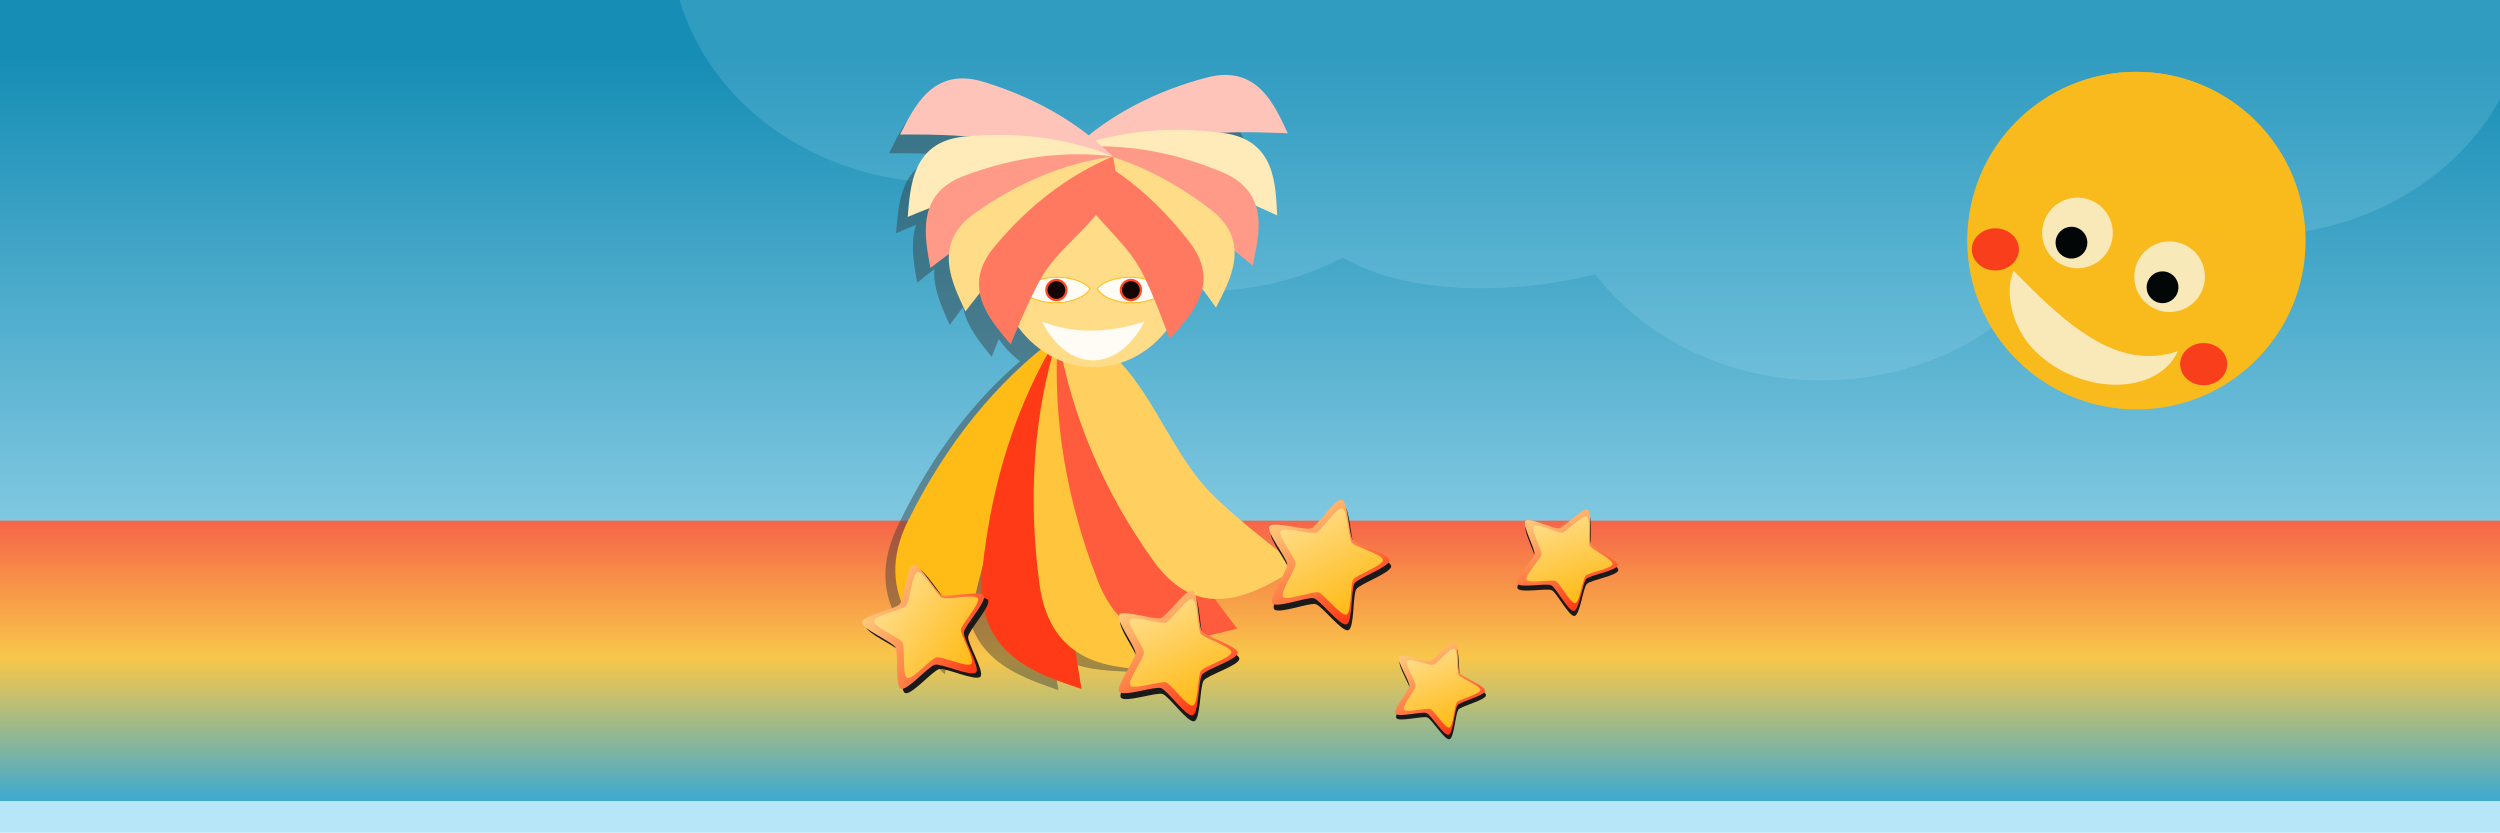 <?xml version="1.0" encoding="UTF-8" standalone="no"?>
<!-- Created with Inkscape (http://www.inkscape.org/) -->

<svg
   xmlns:dc="http://purl.org/dc/elements/1.1/"
   xmlns:cc="http://creativecommons.org/ns#"
   xmlns:rdf="http://www.w3.org/1999/02/22-rdf-syntax-ns#"
   xmlns:svg="http://www.w3.org/2000/svg"
   xmlns="http://www.w3.org/2000/svg"
   xmlns:xlink="http://www.w3.org/1999/xlink"
   xmlns:sodipodi="http://sodipodi.sourceforge.net/DTD/sodipodi-0.dtd"
   xmlns:inkscape="http://www.inkscape.org/namespaces/inkscape"
   width="1500"
   height="500"
   viewBox="0 0 396.875 132.292"
   version="1.1"
   id="svg1106"
   sodipodi:docname="twitter-banner.svg"
   inkscape:version="0.91 r13725"
   inkscape:export-filename="D:\workspace\ebabel-games\2018-november\assets\inkscape\logo.png"
   inkscape:export-xdpi="96"
   inkscape:export-ydpi="96">
  <defs
     id="defs1100">
    <linearGradient
       id="b"
       x1="-34.131"
       x2="-34.131"
       y1="141.42"
       y2="173.7"
       gradientTransform="matrix(3.756,0,0,4.138,232.54,-436.01)"
       gradientUnits="userSpaceOnUse">
      <stop
         stop-color="#168db5"
         offset="0"
         id="stop2" />
      <stop
         stop-color="#b6e6f7"
         offset="1"
         id="stop4" />
    </linearGradient>
    <filter
       style="color-interpolation-filters:sRGB"
       id="c"
       x="-0.535"
       y="-0.535"
       width="2.07"
       height="2.07">
      <feGaussianBlur
         stdDeviation="11.384"
         id="feGaussianBlur7" />
    </filter>
    <filter
       style="color-interpolation-filters:sRGB"
       id="a"
       x="-0.822"
       y="-0.918"
       width="2.645"
       height="2.836">
      <feGaussianBlur
         stdDeviation="3.068"
         id="feGaussianBlur10" />
    </filter>
    <filter
       style="color-interpolation-filters:sRGB"
       id="filter914"
       x="-0.822"
       y="-0.918"
       width="2.645"
       height="2.836">
      <feGaussianBlur
         stdDeviation="3.068"
         id="feGaussianBlur912" />
    </filter>
    <filter
       style="color-interpolation-filters:sRGB"
       id="d"
       x="-0.012"
       y="-0.029"
       width="1.024"
       height="1.058">
      <feGaussianBlur
         stdDeviation="3.917"
         id="feGaussianBlur13" />
    </filter>
    <linearGradient
       id="a-1"
       x1="105.43"
       x2="105.43"
       y1="144.17"
       y2="152.66"
       gradientTransform="matrix(2,0,0,1,-105,4.233)"
       gradientUnits="userSpaceOnUse">
      <stop
         stop-color="#ff5b3d"
         offset="0"
         id="stop2-6" />
      <stop
         stop-color="#ffc63d"
         offset=".5"
         id="stop4-5" />
      <stop
         stop-color="#36a6cb"
         offset="1"
         id="stop6" />
    </linearGradient>
    <filter
       inkscape:collect="always"
       style="color-interpolation-filters:sRGB"
       id="filter2015"
       x="-0.005"
       width="1.009"
       y="-0.115"
       height="1.229">
      <feGaussianBlur
         inkscape:collect="always"
         stdDeviation="0.404"
         id="feGaussianBlur2017" />
    </filter>
    <filter
       style="color-interpolation-filters:sRGB"
       id="c-7"
       x="-0.06"
       y="-0.063"
       width="1.12"
       height="1.125">
      <feGaussianBlur
         stdDeviation="0.347"
         id="feGaussianBlur12" />
    </filter>
    <linearGradient
       id="b-1"
       x1="145.28"
       x2="131.74"
       y1="265.62"
       y2="258.02"
       gradientUnits="userSpaceOnUse">
      <stop
         stop-color="#ff3a16"
         offset="0"
         id="stop2-5" />
      <stop
         stop-color="#ffdc88"
         offset="1"
         id="stop4-1" />
    </linearGradient>
    <linearGradient
       id="a-0"
       x1="133.62"
       x2="145.11"
       y1="258.19"
       y2="266.36"
       gradientUnits="userSpaceOnUse">
      <stop
         stop-color="#ffdc88"
         offset="0"
         id="stop7" />
      <stop
         stop-color="#ffbb16"
         offset="1"
         id="stop9" />
    </linearGradient>
    <linearGradient
       inkscape:collect="always"
       xlink:href="#b-1"
       id="linearGradient2060"
       gradientUnits="userSpaceOnUse"
       x1="145.28"
       y1="265.62"
       x2="131.74"
       y2="258.02" />
    <linearGradient
       inkscape:collect="always"
       xlink:href="#a-0"
       id="linearGradient2062"
       gradientUnits="userSpaceOnUse"
       x1="133.62"
       y1="258.19"
       x2="145.11"
       y2="266.36" />
    <linearGradient
       inkscape:collect="always"
       xlink:href="#b-1"
       id="linearGradient2074"
       gradientUnits="userSpaceOnUse"
       x1="145.28"
       y1="265.62"
       x2="131.74"
       y2="258.02" />
    <linearGradient
       inkscape:collect="always"
       xlink:href="#a-0"
       id="linearGradient2076"
       gradientUnits="userSpaceOnUse"
       x1="133.62"
       y1="258.19"
       x2="145.11"
       y2="266.36" />
    <linearGradient
       inkscape:collect="always"
       xlink:href="#b-1"
       id="linearGradient2088"
       gradientUnits="userSpaceOnUse"
       x1="145.28"
       y1="265.62"
       x2="131.74"
       y2="258.02" />
    <linearGradient
       inkscape:collect="always"
       xlink:href="#a-0"
       id="linearGradient2090"
       gradientUnits="userSpaceOnUse"
       x1="133.62"
       y1="258.19"
       x2="145.11"
       y2="266.36" />
    <linearGradient
       inkscape:collect="always"
       xlink:href="#b-1"
       id="linearGradient2092"
       gradientUnits="userSpaceOnUse"
       x1="145.28"
       y1="265.62"
       x2="131.74"
       y2="258.02" />
    <linearGradient
       inkscape:collect="always"
       xlink:href="#a-0"
       id="linearGradient2094"
       gradientUnits="userSpaceOnUse"
       x1="133.62"
       y1="258.19"
       x2="145.11"
       y2="266.36" />
    <linearGradient
       inkscape:collect="always"
       xlink:href="#b-1"
       id="linearGradient2106"
       gradientUnits="userSpaceOnUse"
       x1="145.28"
       y1="265.62"
       x2="131.74"
       y2="258.02" />
    <linearGradient
       inkscape:collect="always"
       xlink:href="#a-0"
       id="linearGradient2108"
       gradientUnits="userSpaceOnUse"
       x1="133.62"
       y1="258.19"
       x2="145.11"
       y2="266.36" />
    <filter
       inkscape:collect="always"
       style="color-interpolation-filters:sRGB"
       id="filter1942"
       x="-0.03"
       width="1.061"
       y="-0.02"
       height="1.04">
      <feGaussianBlur
         inkscape:collect="always"
         stdDeviation="0.533"
         id="feGaussianBlur1944" />
    </filter>
  </defs>
  <sodipodi:namedview
     id="base"
     pagecolor="#ffffff"
     bordercolor="#666666"
     borderopacity="1.0"
     inkscape:pageopacity="0.0"
     inkscape:pageshadow="2"
     inkscape:zoom="0.5"
     inkscape:cx="721.51233"
     inkscape:cy="159.74469"
     inkscape:document-units="mm"
     inkscape:current-layer="layer1"
     showgrid="false"
     units="px"
     inkscape:window-width="1328"
     inkscape:window-height="723"
     inkscape:window-x="38"
     inkscape:window-y="1"
     inkscape:window-maximized="1" />
  <g
     inkscape:label="Drawing"
     inkscape:groupmode="layer"
     id="layer1"
     transform="translate(0,-164.708)"
     style="display:inline">
    <g
       transform="matrix(1.875,0,0,0.833,-1.4182695e-5,49.5)"
       id="g20">
      <rect
         style="fill:url(#b)"
         x="-2.5431e-06"
         y="138.25"
         width="211.67"
         height="158.75"
         id="rect18" />
    </g>
    <path
       inkscape:connector-curvature="0"
       style="opacity:0.41;fill:#b6e5f7;filter:url(#d)"
       transform="matrix(0.37,0,0,-0.231,105.92,287.97)"
       d="m 498.15,272.19 c -21.692,-0.73 -43.106,7.067 -61.896,22.537 -15.153,12.558 -28.158,29.764 -38.074,50.371 -40.415,-15.838 -83.346,-12.171 -108.25,11.455 -0.152,-0.133 -0.304,-0.265 -0.457,-0.396 -36.576,-30.113 -81.639,-30.113 -118.21,0 -15.746,13.044 -29.166,31.1 -39.213,52.758 -24.83,-3.773 -49.861,3.763 -71.502,21.527 -36.576,30.112 -59.107,85.762 -59.107,145.99 260.11,54.119 533.83,-32.75 797.14,-36.428 -2.6e-4,-60.225 -22.532,-115.87 -59.107,-145.99 -25.939,-21.266 -56.567,-27.715 -85.709,-18.047 -16.868,-9.754 -35.087,-13.822 -53.238,-11.887 -10.341,-28.966 -26.334,-53.05 -46.053,-69.354 -17.152,-14.121 -36.518,-21.871 -56.318,-22.537 z"
       id="path44" />
    <g
       transform="matrix(1.916,0,0,5.256,-2.798,-533.152)"
       id="g13"
       style="opacity:0.929;filter:url(#filter2015)">
      <rect
         style="fill:url(#a-1)"
         x="-0.833"
         y="148.5"
         width="211.67"
         height="8.467"
         id="rect11" />
    </g>
    <g
       id="g1813"
       transform="matrix(2.523,0,0,2.523,160.949,-367.283)"
       style="opacity:0.963">
      <circle
         transform="matrix(0.416,0,0,0.416,-2.11,211.603)"
         id="circle22"
         r="25.524"
         cy="34.603"
         cx="174.93"
         style="fill:#ffbb16;filter:url(#c)" />
      <circle
         id="circle24"
         r="10.608"
         cy="225.984"
         cx="70.595"
         style="fill:#ffbb16;stroke-width:0.416" />
      <path
         id="path26"
         d="m 73.238,232.952 c -0.597,1.342 -2.125,2.147 -4.01,2.112 -1.884,-0.035 -3.838,-0.904 -5.125,-2.28 -1.287,-1.376 -1.796,-3.551 -1.199,-4.892 3.145,3.207 6.459,6.381 10.334,5.061 z"
         inkscape:connector-curvature="0"
         style="fill:#ffebb9;stroke-width:0.416" />
      <circle
         id="circle28"
         r="2.222"
         cy="215.047"
         cx="95.213"
         transform="matrix(0.992,0.128,-0.128,0.992,0,0)"
         style="fill:#ffebb9;stroke-width:0.416" />
      <circle
         style="stroke-width:0.416"
         id="circle30"
         r="1"
         cy="234.788"
         cx="21.883"
         transform="matrix(0.981,-0.192,0.192,0.981,0,0)" />
      <circle
         id="circle32"
         r="2.222"
         cy="227.898"
         cx="73.86"
         transform="matrix(1,0.005,-0.005,1,0,0)"
         style="fill:#ffebb9;stroke-width:0.416" />
      <circle
         style="stroke-width:0.416"
         id="circle34"
         r="1"
         cy="228.565"
         cx="73.42"
         transform="matrix(1,0.005,-0.005,1,0,0)" />
      <ellipse
         id="ellipse36"
         ry="4.009"
         rx="4.477"
         cy="53.451"
         cx="186.22"
         transform="matrix(0.331,0,0,0.331,13.227,216.077)"
         style="fill:#ff3a16;filter:url(#a)" />
      <ellipse
         id="ellipse38"
         ry="4.009"
         rx="4.477"
         cy="53.451"
         cx="186.22"
         transform="matrix(0.331,0,0,0.331,0.119,208.856)"
         style="fill:#ff3a16;filter:url(#a)" />
    </g>
    <g
       id="g3748"
       transform="matrix(1.517,0,0,1.517,128.731,-165.259)">
      <g
         transform="matrix(1.66,0.799,-0.799,1.66,-20.395,230.004)"
         id="g2058">
        <g
           transform="translate(-0.65,0.884)"
           id="g2056">
          <path
             style="fill:#1a1a1a;filter:url(#c-7)"
             inkscape:connector-curvature="0"
             transform="matrix(0.411,0.079,-0.079,0.411,23.706,-120.38)"
             d="m 144.43,267.37 c -0.509,0.543 -3.82,-1.104 -4.551,-0.964 -0.732,0.14 -3.203,2.894 -3.877,2.578 -0.674,-0.316 -0.13,-3.975 -0.489,-4.627 -0.359,-0.653 -3.742,-2.152 -3.65,-2.891 0.092,-0.739 3.74,-1.352 4.249,-1.895 0.51,-0.543 0.89,-4.224 1.622,-4.365 0.731,-0.14 2.442,3.139 3.115,3.456 0.674,0.317 4.293,-0.459 4.652,0.194 0.359,0.652 -2.231,3.292 -2.324,4.031 -0.093,0.739 1.763,3.941 1.254,4.484 z"
             id="path2050" />
          <path
             style="fill:url(#linearGradient2060)"
             inkscape:connector-curvature="0"
             transform="matrix(0.411,0.079,-0.079,0.411,23.552,-120.62)"
             d="m 144.43,267.37 c -0.509,0.543 -3.82,-1.104 -4.551,-0.964 -0.732,0.14 -3.203,2.894 -3.877,2.578 -0.674,-0.316 -0.13,-3.975 -0.489,-4.627 -0.359,-0.653 -3.742,-2.152 -3.65,-2.891 0.092,-0.739 3.74,-1.352 4.249,-1.895 0.51,-0.543 0.89,-4.224 1.622,-4.365 0.731,-0.14 2.442,3.139 3.115,3.456 0.674,0.317 4.293,-0.459 4.652,0.194 0.359,0.652 -2.231,3.292 -2.324,4.031 -0.093,0.739 1.763,3.941 1.254,4.484 z"
             id="path2052" />
          <path
             style="fill:url(#linearGradient2062)"
             inkscape:connector-curvature="0"
             transform="matrix(0.351,0.067,-0.067,0.351,28.882,-103.28)"
             d="m 144.43,267.37 c -0.509,0.543 -3.82,-1.104 -4.551,-0.964 -0.732,0.14 -3.203,2.894 -3.877,2.578 -0.674,-0.316 -0.13,-3.975 -0.489,-4.627 -0.359,-0.653 -3.742,-2.152 -3.65,-2.891 0.092,-0.739 3.74,-1.352 4.249,-1.895 0.51,-0.543 0.89,-4.224 1.622,-4.365 0.731,-0.14 2.442,3.139 3.115,3.456 0.674,0.317 4.293,-0.459 4.652,0.194 0.359,0.652 -2.231,3.292 -2.324,4.031 -0.093,0.739 1.763,3.941 1.254,4.484 z"
             id="path2054" />
        </g>
      </g>
      <g
         transform="matrix(1.548,0.616,-0.616,1.548,-26.951,254.323)"
         id="g2104">
        <g
           transform="translate(-0.65,0.884)"
           id="g2102">
          <path
             style="fill:#1a1a1a;filter:url(#c-7)"
             inkscape:connector-curvature="0"
             transform="matrix(0.411,0.079,-0.079,0.411,23.706,-120.38)"
             d="m 144.43,267.37 c -0.509,0.543 -3.82,-1.104 -4.551,-0.964 -0.732,0.14 -3.203,2.894 -3.877,2.578 -0.674,-0.316 -0.13,-3.975 -0.489,-4.627 -0.359,-0.653 -3.742,-2.152 -3.65,-2.891 0.092,-0.739 3.74,-1.352 4.249,-1.895 0.51,-0.543 0.89,-4.224 1.622,-4.365 0.731,-0.14 2.442,3.139 3.115,3.456 0.674,0.317 4.293,-0.459 4.652,0.194 0.359,0.652 -2.231,3.292 -2.324,4.031 -0.093,0.739 1.763,3.941 1.254,4.484 z"
             id="path2096" />
          <path
             style="fill:url(#linearGradient2106)"
             inkscape:connector-curvature="0"
             transform="matrix(0.411,0.079,-0.079,0.411,23.552,-120.62)"
             d="m 144.43,267.37 c -0.509,0.543 -3.82,-1.104 -4.551,-0.964 -0.732,0.14 -3.203,2.894 -3.877,2.578 -0.674,-0.316 -0.13,-3.975 -0.489,-4.627 -0.359,-0.653 -3.742,-2.152 -3.65,-2.891 0.092,-0.739 3.74,-1.352 4.249,-1.895 0.51,-0.543 0.89,-4.224 1.622,-4.365 0.731,-0.14 2.442,3.139 3.115,3.456 0.674,0.317 4.293,-0.459 4.652,0.194 0.359,0.652 -2.231,3.292 -2.324,4.031 -0.093,0.739 1.763,3.941 1.254,4.484 z"
             id="path2098" />
          <path
             style="fill:url(#linearGradient2108)"
             inkscape:connector-curvature="0"
             transform="matrix(0.351,0.067,-0.067,0.351,28.882,-103.28)"
             d="m 144.43,267.37 c -0.509,0.543 -3.82,-1.104 -4.551,-0.964 -0.732,0.14 -3.203,2.894 -3.877,2.578 -0.674,-0.316 -0.13,-3.975 -0.489,-4.627 -0.359,-0.653 -3.742,-2.152 -3.65,-2.891 0.092,-0.739 3.74,-1.352 4.249,-1.895 0.51,-0.543 0.89,-4.224 1.622,-4.365 0.731,-0.14 2.442,3.139 3.115,3.456 0.674,0.317 4.293,-0.459 4.652,0.194 0.359,0.652 -2.231,3.292 -2.324,4.031 -0.093,0.739 1.763,3.941 1.254,4.484 z"
             id="path2100" />
        </g>
      </g>
      <g
         id="g3688">
        <g
           id="g1508"
           transform="matrix(0.929,0,0,0.97,-101.469,12.87)"
           style="opacity:0.422;filter:url(#filter1942)">
          <path
             sodipodi:nodetypes="cscssc"
             inkscape:connector-curvature="0"
             id="path1234"
             d="m 134.617,248.516 c -6.507,4.8 -11.662,11.286 -15.636,19.248 -4.013,8.042 1.764,12.677 5.321,15.961 0,0 1.562,-8.67 2.968,-12.785 2.168,-6.345 7.683,-11.377 8.351,-18.122 0.146,-1.472 -1.004,-4.302 -1.004,-4.302 z"
             style="fill:#333333;fill-opacity:1;stroke:none;stroke-width:1.49px;stroke-linecap:butt;stroke-linejoin:miter;stroke-opacity:1" />
          <path
             style="fill:#333333;fill-opacity:1;stroke:none;stroke-width:1.49px;stroke-linecap:butt;stroke-linejoin:miter;stroke-opacity:1"
             d="m 134.617,248.516 c -4.379,7.184 -6.933,15.358 -7.888,24.4 -0.964,9.132 5.965,10.984 10.377,12.523 0,0 -1.518,-8.68 -1.623,-13.079 -0.163,-6.784 3.22,-13.765 1.533,-20.287 -0.368,-1.424 -2.399,-3.556 -2.399,-3.556 z"
             id="path1236"
             inkscape:connector-curvature="0"
             sodipodi:nodetypes="cscssc" />
          <path
             sodipodi:nodetypes="cscssc"
             inkscape:connector-curvature="0"
             id="path1238"
             d="m 134.617,248.516 c -2.556,8.198 -3.118,16.828 -1.933,25.836 1.196,9.098 8.321,8.895 12.941,9.113 0,0 -3.489,-7.948 -4.616,-12.167 -1.738,-6.506 -0.097,-14.221 -3.246,-20.037 -0.687,-1.269 -3.146,-2.745 -3.146,-2.745 z"
             style="fill:#333333;fill-opacity:1;stroke:none;stroke-width:1.49px;stroke-linecap:butt;stroke-linejoin:miter;stroke-opacity:1" />
          <path
             sodipodi:nodetypes="cscssc"
             inkscape:connector-curvature="0"
             id="path1240"
             d="m 134.617,248.516 c -0.559,8.654 0.91,17.151 4.152,25.512 3.276,8.445 10.11,6.2 14.624,5.082 0,0 -5.222,-6.674 -7.293,-10.425 -3.194,-5.785 -3.407,-13.709 -7.804,-18.421 -0.96,-1.029 -3.679,-1.747 -3.679,-1.747 z"
             style="fill:#333333;fill-opacity:1;stroke:none;stroke-width:1.49px;stroke-linecap:butt;stroke-linejoin:miter;stroke-opacity:1" />
          <path
             style="fill:#333333;fill-opacity:1;stroke:none;stroke-width:1.49px;stroke-linecap:butt;stroke-linejoin:miter;stroke-opacity:1"
             d="m 134.617,248.515 c 1.477,8.52 4.875,16.305 9.955,23.449 5.132,7.215 11.21,3.082 15.309,0.704 0,0 -6.599,-4.945 -9.474,-7.973 -4.433,-4.669 -6.486,-12.262 -11.83,-15.55 -1.167,-0.718 -3.961,-0.63 -3.961,-0.63 z"
             id="path1242"
             inkscape:connector-curvature="0"
             sodipodi:nodetypes="cscssc" />
          <path
             id="ellipse1246"
             d="m 148.648,239.951 a 10.341,11.819 0 0 1 -10.341,11.819 10.341,11.819 0 0 1 -10.341,-11.819 10.341,11.819 0 0 1 10.341,-11.819 10.341,11.819 0 0 1 10.341,11.819 z"
             style="opacity:1;fill:#333333;fill-opacity:1;stroke:none;stroke-width:0.95;stroke-miterlimit:4;stroke-dasharray:none;stroke-opacity:1"
             inkscape:connector-curvature="0" />
          <path
             style="opacity:0.924;fill:#333333;fill-opacity:1;stroke:none;stroke-width:2.66;stroke-miterlimit:4;stroke-dasharray:none;stroke-dashoffset:0;stroke-opacity:1"
             d="m 143.633,247.011 c -2.948,5.553 -8.059,5.246 -10.731,0 3.577,1.378 7.154,1.124 10.731,0 z"
             id="path1248"
             inkscape:connector-curvature="0"
             sodipodi:nodetypes="ccc" />
          <path
             inkscape:connector-curvature="0"
             id="path1250"
             d="m 134.513,242.367 a 3.804,2.092 0 0 0 -3.636,1.477 3.804,2.092 0 0 0 3.424,1.185 3.804,2.092 0 0 0 3.636,-1.477 3.804,2.092 0 0 0 -3.425,-1.185 z"
             style="opacity:0.924;fill:#333333;fill-opacity:1;stroke:none;stroke-width:0.113;stroke-miterlimit:4;stroke-dasharray:none;stroke-dashoffset:0;stroke-opacity:1" />
          <path
             id="circle1252"
             d="m 135.577,243.698 a 1.17,1.17 0 0 1 -1.17,1.17 1.17,1.17 0 0 1 -1.17,-1.17 1.17,1.17 0 0 1 1.17,-1.17 1.17,1.17 0 0 1 1.17,1.17 z"
             style="opacity:0.924;fill:#333333;fill-opacity:1;stroke:none;stroke-width:0.085;stroke-miterlimit:4;stroke-dasharray:none;stroke-opacity:1"
             inkscape:connector-curvature="0" />
          <path
             id="circle1254"
             d="m 135.336,243.698 a 0.929,0.929 0 0 1 -0.929,0.929 0.929,0.929 0 0 1 -0.929,-0.929 0.929,0.929 0 0 1 0.929,-0.929 0.929,0.929 0 0 1 0.929,0.929 z"
             style="opacity:0.924;fill:#333333;fill-opacity:1;stroke:none;stroke-width:0.068;stroke-miterlimit:4;stroke-dasharray:none;stroke-opacity:1"
             inkscape:connector-curvature="0" />
          <path
             style="opacity:0.924;fill:#333333;fill-opacity:1;stroke:none;stroke-width:0.113;stroke-miterlimit:4;stroke-dasharray:none;stroke-dashoffset:0;stroke-opacity:1"
             d="m 142.1,242.367 a 3.804,2.092 0 0 1 3.636,1.477 3.804,2.092 0 0 1 -3.424,1.185 3.804,2.092 0 0 1 -3.636,-1.477 3.804,2.092 0 0 1 3.425,-1.185 z"
             id="path1258"
             inkscape:connector-curvature="0" />
          <path
             id="circle1260"
             d="m 143.375,243.698 a 1.17,1.17 0 0 1 -1.17,1.17 1.17,1.17 0 0 1 -1.17,-1.17 1.17,1.17 0 0 1 1.17,-1.17 1.17,1.17 0 0 1 1.17,1.17 z"
             style="opacity:0.924;fill:#333333;fill-opacity:1;stroke:none;stroke-width:0.085;stroke-miterlimit:4;stroke-dasharray:none;stroke-opacity:1"
             inkscape:connector-curvature="0" />
          <path
             id="circle1262"
             d="m 143.134,243.698 a 0.929,0.929 0 0 1 -0.929,0.929 0.929,0.929 0 0 1 -0.929,-0.929 0.929,0.929 0 0 1 0.929,-0.929 0.929,0.929 0 0 1 0.929,0.929 z"
             style="opacity:0.924;fill:#333333;fill-opacity:1;stroke:none;stroke-width:0.068;stroke-miterlimit:4;stroke-dasharray:none;stroke-opacity:1"
             inkscape:connector-curvature="0" />
          <path
             style="fill:#333333;fill-opacity:1;stroke:none;stroke-width:0.95px;stroke-linecap:butt;stroke-linejoin:miter;stroke-opacity:1"
             d="m 136.239,228.739 c 3.891,-3.521 8.547,-5.911 13.873,-7.311 5.379,-1.414 7.139,3.039 8.475,5.845 0,0 -5.341,-0.276 -7.986,0.026 -4.078,0.465 -7.942,3.306 -12.007,2.736 -0.887,-0.125 -2.355,-1.296 -2.355,-1.296 z"
             id="path1272"
             inkscape:connector-curvature="0"
             sodipodi:nodetypes="cscssc" />
          <path
             sodipodi:nodetypes="cscssc"
             inkscape:connector-curvature="0"
             id="path1274"
             d="m 136.239,228.739 c 4.937,-1.78 10.151,-2.224 15.61,-1.498 5.513,0.734 5.451,5.522 5.622,8.624 0,0 -4.837,-2.283 -7.398,-3.007 -3.95,-1.117 -8.602,0.044 -12.146,-2.027 -0.774,-0.452 -1.687,-2.093 -1.687,-2.093 z"
             style="fill:#333333;fill-opacity:1;stroke:none;stroke-width:0.95px;stroke-linecap:butt;stroke-linejoin:miter;stroke-opacity:1" />
          <path
             style="fill:#333333;fill-opacity:1;stroke:none;stroke-width:0.95px;stroke-linecap:butt;stroke-linejoin:miter;stroke-opacity:1"
             d="m 136.239,228.739 c 5.229,-0.442 10.381,0.479 15.465,2.594 5.135,2.136 3.836,6.744 3.198,9.785 0,0 -4.081,-3.457 -6.368,-4.82 -3.526,-2.102 -8.32,-2.184 -11.208,-5.101 -0.63,-0.637 -1.088,-2.458 -1.088,-2.458 z"
             id="path1276"
             inkscape:connector-curvature="0"
             sodipodi:nodetypes="cscssc" />
          <path
             style="fill:#333333;fill-opacity:1;stroke:none;stroke-width:0.95px;stroke-linecap:butt;stroke-linejoin:miter;stroke-opacity:1"
             d="m 136.239,228.739 c 5.165,0.927 9.903,3.15 14.267,6.508 4.408,3.392 1.96,7.507 0.557,10.28 0,0 -3.047,-4.395 -4.903,-6.304 -2.862,-2.943 -7.472,-4.263 -9.506,-7.828 -0.444,-0.778 -0.415,-2.656 -0.415,-2.656 z"
             id="path1278"
             inkscape:connector-curvature="0"
             sodipodi:nodetypes="cscssc" />
          <path
             sodipodi:nodetypes="cscssc"
             inkscape:connector-curvature="0"
             id="path1280"
             d="m 136.239,228.739 c 4.75,2.232 8.751,5.606 12.097,9.979 3.38,4.417 -0.05,7.759 -2.123,10.074 0,0 -1.806,-5.034 -3.105,-7.358 -2.003,-3.583 -6.114,-6.051 -7.156,-10.022 -0.227,-0.867 0.287,-2.673 0.287,-2.673 z"
             style="fill:#333333;fill-opacity:1;stroke:none;stroke-width:0.95px;stroke-linecap:butt;stroke-linejoin:miter;stroke-opacity:1" />
          <path
             sodipodi:nodetypes="cscssc"
             inkscape:connector-curvature="0"
             id="path1284"
             d="m 140.304,229.802 c -3.757,-3.664 -8.321,-6.226 -13.59,-7.824 -5.322,-1.614 -7.247,2.77 -8.688,5.524 0,0 5.348,-0.076 7.98,0.325 4.058,0.618 7.812,3.601 11.896,3.183 0.891,-0.091 2.402,-1.207 2.402,-1.207 z"
             style="fill:#333333;fill-opacity:1;stroke:none;stroke-width:0.95px;stroke-linecap:butt;stroke-linejoin:miter;stroke-opacity:1" />
          <path
             style="fill:#333333;fill-opacity:1;stroke:none;stroke-width:0.95px;stroke-linecap:butt;stroke-linejoin:miter;stroke-opacity:1"
             d="m 140.303,229.802 c -4.867,-1.964 -10.061,-2.602 -15.543,-2.08 -5.537,0.527 -5.653,5.314 -5.941,8.408 0,0 4.919,-2.1 7.505,-2.729 3.989,-0.969 8.595,0.366 12.214,-1.571 0.79,-0.423 1.764,-2.028 1.764,-2.028 z"
             id="path1286"
             inkscape:connector-curvature="0"
             sodipodi:nodetypes="cscssc" />
          <path
             sodipodi:nodetypes="cscssc"
             inkscape:connector-curvature="0"
             id="path1288"
             d="m 140.303,229.802 c -5.209,-0.637 -10.392,0.091 -15.552,2.014 -5.212,1.942 -4.085,6.596 -3.562,9.659 0,0 4.207,-3.302 6.543,-4.578 3.602,-1.968 8.396,-1.871 11.391,-4.679 0.654,-0.613 1.179,-2.416 1.179,-2.416 z"
             style="fill:#333333;fill-opacity:1;stroke:none;stroke-width:0.95px;stroke-linecap:butt;stroke-linejoin:miter;stroke-opacity:1" />
          <path
             sodipodi:nodetypes="cscssc"
             inkscape:connector-curvature="0"
             id="path1290"
             d="m 140.303,229.802 c -5.196,0.733 -10.014,2.777 -14.501,5.97 -4.531,3.225 -2.239,7.429 -0.941,10.252 0,0 3.21,-4.278 5.136,-6.116 2.97,-2.834 7.626,-3.981 9.792,-7.467 0.473,-0.761 0.514,-2.639 0.514,-2.639 z"
             style="fill:#333333;fill-opacity:1;stroke:none;stroke-width:0.95px;stroke-linecap:butt;stroke-linejoin:miter;stroke-opacity:1" />
          <path
             style="fill:#333333;fill-opacity:1;stroke:none;stroke-width:0.95px;stroke-linecap:butt;stroke-linejoin:miter;stroke-opacity:1"
             d="m 140.303,229.802 c -4.83,2.053 -8.954,5.274 -12.461,9.52 -3.542,4.288 -0.24,7.755 1.745,10.146 0,0 1.993,-4.963 3.378,-7.237 2.135,-3.506 6.336,-5.819 7.525,-9.747 0.26,-0.858 -0.187,-2.682 -0.187,-2.682 z"
             id="path1292"
             inkscape:connector-curvature="0"
             sodipodi:nodetypes="cscssc" />
        </g>
        <g
           transform="matrix(1.339,0,0,1.339,-162.76,225.316)"
           style="display:inline"
           id="g7978">
          <g
             id="g7595"
             transform="matrix(-0.676,0.901,0.811,0.751,304.212,-51.588)">
            <path
               sodipodi:nodetypes="cscssc"
               inkscape:connector-curvature="0"
               id="path7585"
               d="m 146.238,-79.537 c 5.296,-1.579 10.804,-1.737 16.5,-0.65 5.753,1.098 5.404,6.128 5.4,9.4 0,0 -4.95,-2.686 -7.6,-3.6 -4.086,-1.409 -9.047,-0.463 -12.65,-2.85 -0.787,-0.521 -1.65,-2.3 -1.65,-2.3 z"
               style="fill:#ffbb16;fill-opacity:1;stroke:none;stroke-width:1px;stroke-linecap:butt;stroke-linejoin:miter;stroke-opacity:1" />
            <path
               style="fill:#ff3a16;fill-opacity:1;stroke:none;stroke-width:1px;stroke-linecap:butt;stroke-linejoin:miter;stroke-opacity:1"
               d="m 146.238,-79.537 c 5.499,0.549 10.655,2.494 15.512,5.662 4.905,3.199 2.673,7.72 1.428,10.746 0,0 -3.56,-4.364 -5.665,-6.215 -3.246,-2.854 -8.194,-3.862 -10.621,-7.439 -0.53,-0.781 -0.653,-2.754 -0.653,-2.754 z"
               id="path7587"
               inkscape:connector-curvature="0"
               sodipodi:nodetypes="cscssc" />
            <path
               sodipodi:nodetypes="cscssc"
               inkscape:connector-curvature="0"
               id="path7589"
               d="m 146.238,-79.537 c 5.169,1.953 9.646,5.167 13.518,9.484 3.91,4.36 0.584,8.149 -1.402,10.75 0,0 -2.309,-5.137 -3.863,-7.47 -2.396,-3.597 -6.915,-5.851 -8.334,-9.934 -0.31,-0.891 0.082,-2.829 0.082,-2.829 z"
               style="fill:#ffc63d;fill-opacity:1;stroke:none;stroke-width:1px;stroke-linecap:butt;stroke-linejoin:miter;stroke-opacity:1" />
            <path
               sodipodi:nodetypes="cscssc"
               inkscape:connector-curvature="0"
               id="path7591"
               d="m 146.238,-79.537 c 4.488,3.225 7.98,7.488 10.603,12.659 2.649,5.224 -1.545,8.023 -4.137,10.02 0,0 -0.901,-5.559 -1.798,-8.215 -1.384,-4.095 -5.165,-7.442 -5.479,-11.753 -0.069,-0.941 0.811,-2.712 0.811,-2.712 z"
               style="fill:#ff5b3d;fill-opacity:1;stroke:none;stroke-width:1px;stroke-linecap:butt;stroke-linejoin:miter;stroke-opacity:1" />
            <path
               style="fill:#ffd060;fill-opacity:1;stroke:none;stroke-width:1px;stroke-linecap:butt;stroke-linejoin:miter;stroke-opacity:1"
               d="m 146.238,-79.537 c 3.5,4.276 5.771,9.298 6.965,14.972 1.206,5.731 -3.569,7.349 -6.589,8.608 0,0 0.569,-5.603 0.389,-8.4 -0.277,-4.313 -3.063,-8.525 -2.251,-12.77 0.177,-0.927 1.485,-2.41 1.485,-2.41 z"
               id="path7593"
               inkscape:connector-curvature="0"
               sodipodi:nodetypes="cscssc" />
          </g>
          <g
             transform="matrix(0.709,0,0,0.709,40.71,57.155)"
             id="g7753">
            <g
               id="g7725">
              <ellipse
                 ry="12.445"
                 rx="10.889"
                 cy="-60.809"
                 cx="145.191"
                 id="path7159"
                 style="opacity:1;fill:#ffdc88;fill-opacity:1;stroke:none;stroke-width:1;stroke-miterlimit:4;stroke-dasharray:none;stroke-opacity:1" />
              <g
                 id="g7631">
                <path
                   style="opacity:0.924;fill:#ffffff;fill-opacity:1;stroke:none;stroke-width:2.801;stroke-miterlimit:4;stroke-dasharray:none;stroke-dashoffset:0;stroke-opacity:1"
                   d="m 150.8,-53.375 c -3.104,5.847 -8.486,5.525 -11.3,-1e-6 3.767,1.451 7.533,1.184 11.3,1e-6 z"
                   id="path7554"
                   inkscape:connector-curvature="0"
                   sodipodi:nodetypes="ccc" />
                <g
                   id="g7619">
                  <path
                     style="opacity:0.924;fill:#ffffff;fill-opacity:1;stroke:#ffbb16;stroke-width:0.119;stroke-miterlimit:4;stroke-dasharray:none;stroke-dashoffset:0;stroke-opacity:1"
                     d="m 141.196,-58.265 a 4.005,2.203 0 0 0 -3.828,1.556 4.005,2.203 0 0 0 3.606,1.248 4.005,2.203 0 0 0 3.829,-1.556 4.005,2.203 0 0 0 -3.606,-1.248 z"
                     id="path7166"
                     inkscape:connector-curvature="0" />
                  <g
                     transform="translate(0.169,0.019)"
                     id="g7577">
                    <circle
                       style="opacity:0.924;fill:#ff3a16;fill-opacity:1;stroke:none;stroke-width:0.09;stroke-miterlimit:4;stroke-dasharray:none;stroke-opacity:1"
                       id="path7168"
                       cx="140.916"
                       cy="-56.882"
                       r="1.232" />
                    <circle
                       r="0.978"
                       cy="-56.882"
                       cx="140.916"
                       id="circle7170"
                       style="opacity:0.924;fill:#000000;fill-opacity:1;stroke:none;stroke-width:0.071;stroke-miterlimit:4;stroke-dasharray:none;stroke-opacity:1" />
                  </g>
                  <path
                     inkscape:connector-curvature="0"
                     id="path7178"
                     d="m 149.185,-58.265 a 4.005,2.203 0 0 1 3.828,1.556 4.005,2.203 0 0 1 -3.606,1.248 4.005,2.203 0 0 1 -3.829,-1.556 4.005,2.203 0 0 1 3.606,-1.248 z"
                     style="opacity:0.924;fill:#ffffff;fill-opacity:1;stroke:#ffbb16;stroke-width:0.119;stroke-miterlimit:4;stroke-dasharray:none;stroke-dashoffset:0;stroke-opacity:1" />
                  <g
                     id="g7583"
                     transform="translate(8.38,0.019)">
                    <circle
                       r="1.232"
                       cy="-56.882"
                       cx="140.916"
                       id="circle7579"
                       style="opacity:0.924;fill:#ff3a16;fill-opacity:1;stroke:none;stroke-width:0.09;stroke-miterlimit:4;stroke-dasharray:none;stroke-opacity:1" />
                    <circle
                       style="opacity:0.924;fill:#000000;fill-opacity:1;stroke:none;stroke-width:0.071;stroke-miterlimit:4;stroke-dasharray:none;stroke-opacity:1"
                       id="circle7581"
                       cx="140.916"
                       cy="-56.882"
                       r="0.978" />
                  </g>
                </g>
              </g>
            </g>
            <g
               id="g7552">
              <g
                 id="g7538"
                 transform="matrix(-0.902,0.431,0.431,0.902,309.253,-63.877)">
                <path
                   style="fill:#ffc4b9;fill-opacity:1;stroke:none;stroke-width:1px;stroke-linecap:butt;stroke-linejoin:miter;stroke-opacity:1"
                   d="m 146.238,-79.537 c -5.296,-1.579 -10.804,-1.737 -16.5,-0.65 -5.753,1.098 -5.404,6.128 -5.4,9.4 0,0 4.95,-2.686 7.6,-3.6 4.086,-1.409 9.047,-0.463 12.65,-2.85 0.787,-0.521 1.65,-2.3 1.65,-2.3 z"
                   id="path7528"
                   inkscape:connector-curvature="0"
                   sodipodi:nodetypes="cscssc" />
                <path
                   sodipodi:nodetypes="cscssc"
                   inkscape:connector-curvature="0"
                   id="path7530"
                   d="m 146.238,-79.537 c -5.499,0.549 -10.655,2.494 -15.512,5.662 -4.905,3.199 -2.673,7.72 -1.428,10.746 0,0 3.56,-4.364 5.665,-6.215 3.246,-2.854 8.194,-3.862 10.621,-7.439 0.53,-0.781 0.653,-2.754 0.653,-2.754 z"
                   style="fill:#ffebb9;fill-opacity:1;stroke:none;stroke-width:1px;stroke-linecap:butt;stroke-linejoin:miter;stroke-opacity:1" />
                <path
                   style="fill:#ff9a88;fill-opacity:1;stroke:none;stroke-width:1px;stroke-linecap:butt;stroke-linejoin:miter;stroke-opacity:1"
                   d="m 146.238,-79.537 c -5.169,1.953 -9.646,5.167 -13.518,9.484 -3.91,4.36 -0.584,8.149 1.402,10.75 0,0 2.309,-5.137 3.863,-7.47 2.396,-3.597 6.915,-5.851 8.334,-9.934 0.31,-0.891 -0.082,-2.829 -0.082,-2.829 z"
                   id="path7532"
                   inkscape:connector-curvature="0"
                   sodipodi:nodetypes="cscssc" />
                <path
                   style="fill:#ffdc88;fill-opacity:1;stroke:none;stroke-width:1px;stroke-linecap:butt;stroke-linejoin:miter;stroke-opacity:1"
                   d="m 146.238,-79.537 c -4.488,3.225 -7.98,7.488 -10.603,12.659 -2.649,5.224 1.545,8.023 4.137,10.02 0,0 0.901,-5.559 1.798,-8.215 1.384,-4.095 5.165,-7.442 5.479,-11.753 0.069,-0.941 -0.811,-2.712 -0.811,-2.712 z"
                   id="path7534"
                   inkscape:connector-curvature="0"
                   sodipodi:nodetypes="cscssc" />
                <path
                   sodipodi:nodetypes="cscssc"
                   inkscape:connector-curvature="0"
                   id="path7536"
                   d="m 146.238,-79.537 c -3.5,4.276 -5.771,9.298 -6.965,14.972 -1.206,5.731 3.569,7.349 6.589,8.608 0,0 -0.569,-5.603 -0.389,-8.4 0.277,-4.313 3.063,-8.525 2.251,-12.77 -0.177,-0.927 -1.485,-2.41 -1.485,-2.41 z"
                   style="fill:#ff7960;fill-opacity:1;stroke:none;stroke-width:1px;stroke-linecap:butt;stroke-linejoin:miter;stroke-opacity:1" />
              </g>
              <g
                 transform="matrix(0.886,0.464,-0.464,0.886,-19.156,-68.979)"
                 id="g7519">
                <path
                   sodipodi:nodetypes="cscssc"
                   inkscape:connector-curvature="0"
                   id="path7208"
                   d="m 146.238,-79.537 c -5.296,-1.579 -10.804,-1.737 -16.5,-0.65 -5.753,1.098 -5.404,6.128 -5.4,9.4 0,0 4.95,-2.686 7.6,-3.6 4.086,-1.409 9.047,-0.463 12.65,-2.85 0.787,-0.521 1.65,-2.3 1.65,-2.3 z"
                   style="fill:#ffc4b9;fill-opacity:1;stroke:none;stroke-width:1px;stroke-linecap:butt;stroke-linejoin:miter;stroke-opacity:1" />
                <path
                   style="fill:#ffebb9;fill-opacity:1;stroke:none;stroke-width:1px;stroke-linecap:butt;stroke-linejoin:miter;stroke-opacity:1"
                   d="m 146.238,-79.537 c -5.499,0.549 -10.655,2.494 -15.512,5.662 -4.905,3.199 -2.673,7.72 -1.428,10.746 0,0 3.56,-4.364 5.665,-6.215 3.246,-2.854 8.194,-3.862 10.621,-7.439 0.53,-0.781 0.653,-2.754 0.653,-2.754 z"
                   id="path7210"
                   inkscape:connector-curvature="0"
                   sodipodi:nodetypes="cscssc" />
                <path
                   sodipodi:nodetypes="cscssc"
                   inkscape:connector-curvature="0"
                   id="path7212"
                   d="m 146.238,-79.537 c -5.169,1.953 -9.646,5.167 -13.518,9.484 -3.91,4.36 -0.584,8.149 1.402,10.75 0,0 2.309,-5.137 3.863,-7.47 2.396,-3.597 6.915,-5.851 8.334,-9.934 0.31,-0.891 -0.082,-2.829 -0.082,-2.829 z"
                   style="fill:#ff9a88;fill-opacity:1;stroke:none;stroke-width:1px;stroke-linecap:butt;stroke-linejoin:miter;stroke-opacity:1" />
                <path
                   sodipodi:nodetypes="cscssc"
                   inkscape:connector-curvature="0"
                   id="path7214"
                   d="m 146.238,-79.537 c -4.488,3.225 -7.98,7.488 -10.603,12.659 -2.649,5.224 1.545,8.023 4.137,10.02 0,0 0.901,-5.559 1.798,-8.215 1.384,-4.095 5.165,-7.442 5.479,-11.753 0.069,-0.941 -0.811,-2.712 -0.811,-2.712 z"
                   style="fill:#ffdc88;fill-opacity:1;stroke:none;stroke-width:1px;stroke-linecap:butt;stroke-linejoin:miter;stroke-opacity:1" />
                <path
                   style="fill:#ff7960;fill-opacity:1;stroke:none;stroke-width:1px;stroke-linecap:butt;stroke-linejoin:miter;stroke-opacity:1"
                   d="m 146.238,-79.537 c -3.5,4.276 -5.771,9.298 -6.965,14.972 -1.206,5.731 3.569,7.349 6.589,8.608 0,0 -0.569,-5.603 -0.389,-8.4 0.277,-4.313 3.063,-8.525 2.251,-12.77 -0.177,-0.927 -1.485,-2.41 -1.485,-2.41 z"
                   id="path7218"
                   inkscape:connector-curvature="0"
                   sodipodi:nodetypes="cscssc" />
              </g>
            </g>
          </g>
        </g>
      </g>
      <g
         id="g2072"
         transform="matrix(2.137,0.685,-0.685,2.137,-89.632,247.144)">
        <g
           id="g2070"
           transform="translate(-0.65,0.884)">
          <path
             id="path2064"
             d="m 144.43,267.37 c -0.509,0.543 -3.82,-1.104 -4.551,-0.964 -0.732,0.14 -3.203,2.894 -3.877,2.578 -0.674,-0.316 -0.13,-3.975 -0.489,-4.627 -0.359,-0.653 -3.742,-2.152 -3.65,-2.891 0.092,-0.739 3.74,-1.352 4.249,-1.895 0.51,-0.543 0.89,-4.224 1.622,-4.365 0.731,-0.14 2.442,3.139 3.115,3.456 0.674,0.317 4.293,-0.459 4.652,0.194 0.359,0.652 -2.231,3.292 -2.324,4.031 -0.093,0.739 1.763,3.941 1.254,4.484 z"
             transform="matrix(0.411,0.079,-0.079,0.411,23.706,-120.38)"
             inkscape:connector-curvature="0"
             style="fill:#1a1a1a;filter:url(#c-7)" />
          <path
             id="path2066"
             d="m 144.43,267.37 c -0.509,0.543 -3.82,-1.104 -4.551,-0.964 -0.732,0.14 -3.203,2.894 -3.877,2.578 -0.674,-0.316 -0.13,-3.975 -0.489,-4.627 -0.359,-0.653 -3.742,-2.152 -3.65,-2.891 0.092,-0.739 3.74,-1.352 4.249,-1.895 0.51,-0.543 0.89,-4.224 1.622,-4.365 0.731,-0.14 2.442,3.139 3.115,3.456 0.674,0.317 4.293,-0.459 4.652,0.194 0.359,0.652 -2.231,3.292 -2.324,4.031 -0.093,0.739 1.763,3.941 1.254,4.484 z"
             transform="matrix(0.411,0.079,-0.079,0.411,23.552,-120.62)"
             inkscape:connector-curvature="0"
             style="fill:url(#linearGradient2074)" />
          <path
             id="path2068"
             d="m 144.43,267.37 c -0.509,0.543 -3.82,-1.104 -4.551,-0.964 -0.732,0.14 -3.203,2.894 -3.877,2.578 -0.674,-0.316 -0.13,-3.975 -0.489,-4.627 -0.359,-0.653 -3.742,-2.152 -3.65,-2.891 0.092,-0.739 3.74,-1.352 4.249,-1.895 0.51,-0.543 0.89,-4.224 1.622,-4.365 0.731,-0.14 2.442,3.139 3.115,3.456 0.674,0.317 4.293,-0.459 4.652,0.194 0.359,0.652 -2.231,3.292 -2.324,4.031 -0.093,0.739 1.763,3.941 1.254,4.484 z"
             transform="matrix(0.351,0.067,-0.067,0.351,28.882,-103.28)"
             inkscape:connector-curvature="0"
             style="fill:url(#linearGradient2076)" />
        </g>
      </g>
      <g
         id="g25"
         transform="matrix(2.16,0.609,-0.609,2.16,-75.057,242.237)">
        <g
           id="g23"
           transform="translate(-0.65,0.884)">
          <path
             id="path17"
             d="m 144.43,267.37 c -0.509,0.543 -3.82,-1.104 -4.551,-0.964 -0.732,0.14 -3.203,2.894 -3.877,2.578 -0.674,-0.316 -0.13,-3.975 -0.489,-4.627 -0.359,-0.653 -3.742,-2.152 -3.65,-2.891 0.092,-0.739 3.74,-1.352 4.249,-1.895 0.51,-0.543 0.89,-4.224 1.622,-4.365 0.731,-0.14 2.442,3.139 3.115,3.456 0.674,0.317 4.293,-0.459 4.652,0.194 0.359,0.652 -2.231,3.292 -2.324,4.031 -0.093,0.739 1.763,3.941 1.254,4.484 z"
             transform="matrix(0.411,0.079,-0.079,0.411,23.706,-120.38)"
             inkscape:connector-curvature="0"
             style="fill:#1a1a1a;filter:url(#c-7)" />
          <path
             id="path19"
             d="m 144.43,267.37 c -0.509,0.543 -3.82,-1.104 -4.551,-0.964 -0.732,0.14 -3.203,2.894 -3.877,2.578 -0.674,-0.316 -0.13,-3.975 -0.489,-4.627 -0.359,-0.653 -3.742,-2.152 -3.65,-2.891 0.092,-0.739 3.74,-1.352 4.249,-1.895 0.51,-0.543 0.89,-4.224 1.622,-4.365 0.731,-0.14 2.442,3.139 3.115,3.456 0.674,0.317 4.293,-0.459 4.652,0.194 0.359,0.652 -2.231,3.292 -2.324,4.031 -0.093,0.739 1.763,3.941 1.254,4.484 z"
             transform="matrix(0.411,0.079,-0.079,0.411,23.552,-120.62)"
             inkscape:connector-curvature="0"
             style="fill:url(#linearGradient2092)" />
          <path
             transform="matrix(0.351,0.067,-0.067,0.351,28.882,-103.28)"
             id="path21"
             d="m 144.43,267.37 c -0.509,0.543 -3.82,-1.104 -4.551,-0.964 -0.732,0.14 -3.203,2.894 -3.877,2.578 -0.674,-0.316 -0.13,-3.975 -0.489,-4.627 -0.359,-0.653 -3.742,-2.152 -3.65,-2.891 0.092,-0.739 3.74,-1.352 4.249,-1.895 0.51,-0.543 0.89,-4.224 1.622,-4.365 0.731,-0.14 2.442,3.139 3.115,3.456 0.674,0.317 4.293,-0.459 4.652,0.194 0.359,0.652 -2.231,3.292 -2.324,4.031 -0.093,0.739 1.763,3.941 1.254,4.484 z"
             inkscape:connector-curvature="0"
             style="fill:url(#linearGradient2094)" />
        </g>
      </g>
      <g
         transform="matrix(2.192,-0.479,0.479,2.192,-117.485,313.73)"
         id="g2086">
        <g
           transform="translate(-0.65,0.884)"
           id="g2084">
          <path
             style="fill:#1a1a1a;filter:url(#c-7)"
             inkscape:connector-curvature="0"
             transform="matrix(0.411,0.079,-0.079,0.411,23.706,-120.38)"
             d="m 144.43,267.37 c -0.509,0.543 -3.82,-1.104 -4.551,-0.964 -0.732,0.14 -3.203,2.894 -3.877,2.578 -0.674,-0.316 -0.13,-3.975 -0.489,-4.627 -0.359,-0.653 -3.742,-2.152 -3.65,-2.891 0.092,-0.739 3.74,-1.352 4.249,-1.895 0.51,-0.543 0.89,-4.224 1.622,-4.365 0.731,-0.14 2.442,3.139 3.115,3.456 0.674,0.317 4.293,-0.459 4.652,0.194 0.359,0.652 -2.231,3.292 -2.324,4.031 -0.093,0.739 1.763,3.941 1.254,4.484 z"
             id="path2078" />
          <path
             style="fill:url(#linearGradient2088)"
             inkscape:connector-curvature="0"
             transform="matrix(0.411,0.079,-0.079,0.411,23.552,-120.62)"
             d="m 144.43,267.37 c -0.509,0.543 -3.82,-1.104 -4.551,-0.964 -0.732,0.14 -3.203,2.894 -3.877,2.578 -0.674,-0.316 -0.13,-3.975 -0.489,-4.627 -0.359,-0.653 -3.742,-2.152 -3.65,-2.891 0.092,-0.739 3.74,-1.352 4.249,-1.895 0.51,-0.543 0.89,-4.224 1.622,-4.365 0.731,-0.14 2.442,3.139 3.115,3.456 0.674,0.317 4.293,-0.459 4.652,0.194 0.359,0.652 -2.231,3.292 -2.324,4.031 -0.093,0.739 1.763,3.941 1.254,4.484 z"
             id="path2080" />
          <path
             style="fill:url(#linearGradient2090)"
             inkscape:connector-curvature="0"
             transform="matrix(0.351,0.067,-0.067,0.351,28.882,-103.28)"
             d="m 144.43,267.37 c -0.509,0.543 -3.82,-1.104 -4.551,-0.964 -0.732,0.14 -3.203,2.894 -3.877,2.578 -0.674,-0.316 -0.13,-3.975 -0.489,-4.627 -0.359,-0.653 -3.742,-2.152 -3.65,-2.891 0.092,-0.739 3.74,-1.352 4.249,-1.895 0.51,-0.543 0.89,-4.224 1.622,-4.365 0.731,-0.14 2.442,3.139 3.115,3.456 0.674,0.317 4.293,-0.459 4.652,0.194 0.359,0.652 -2.231,3.292 -2.324,4.031 -0.093,0.739 1.763,3.941 1.254,4.484 z"
             id="path2082" />
        </g>
      </g>
    </g>
  </g>
  <g
     inkscape:groupmode="layer"
     id="layer2"
     inkscape:label="Frame"
     style="display:inline"
     transform="translate(0,44.979)" />
</svg>

